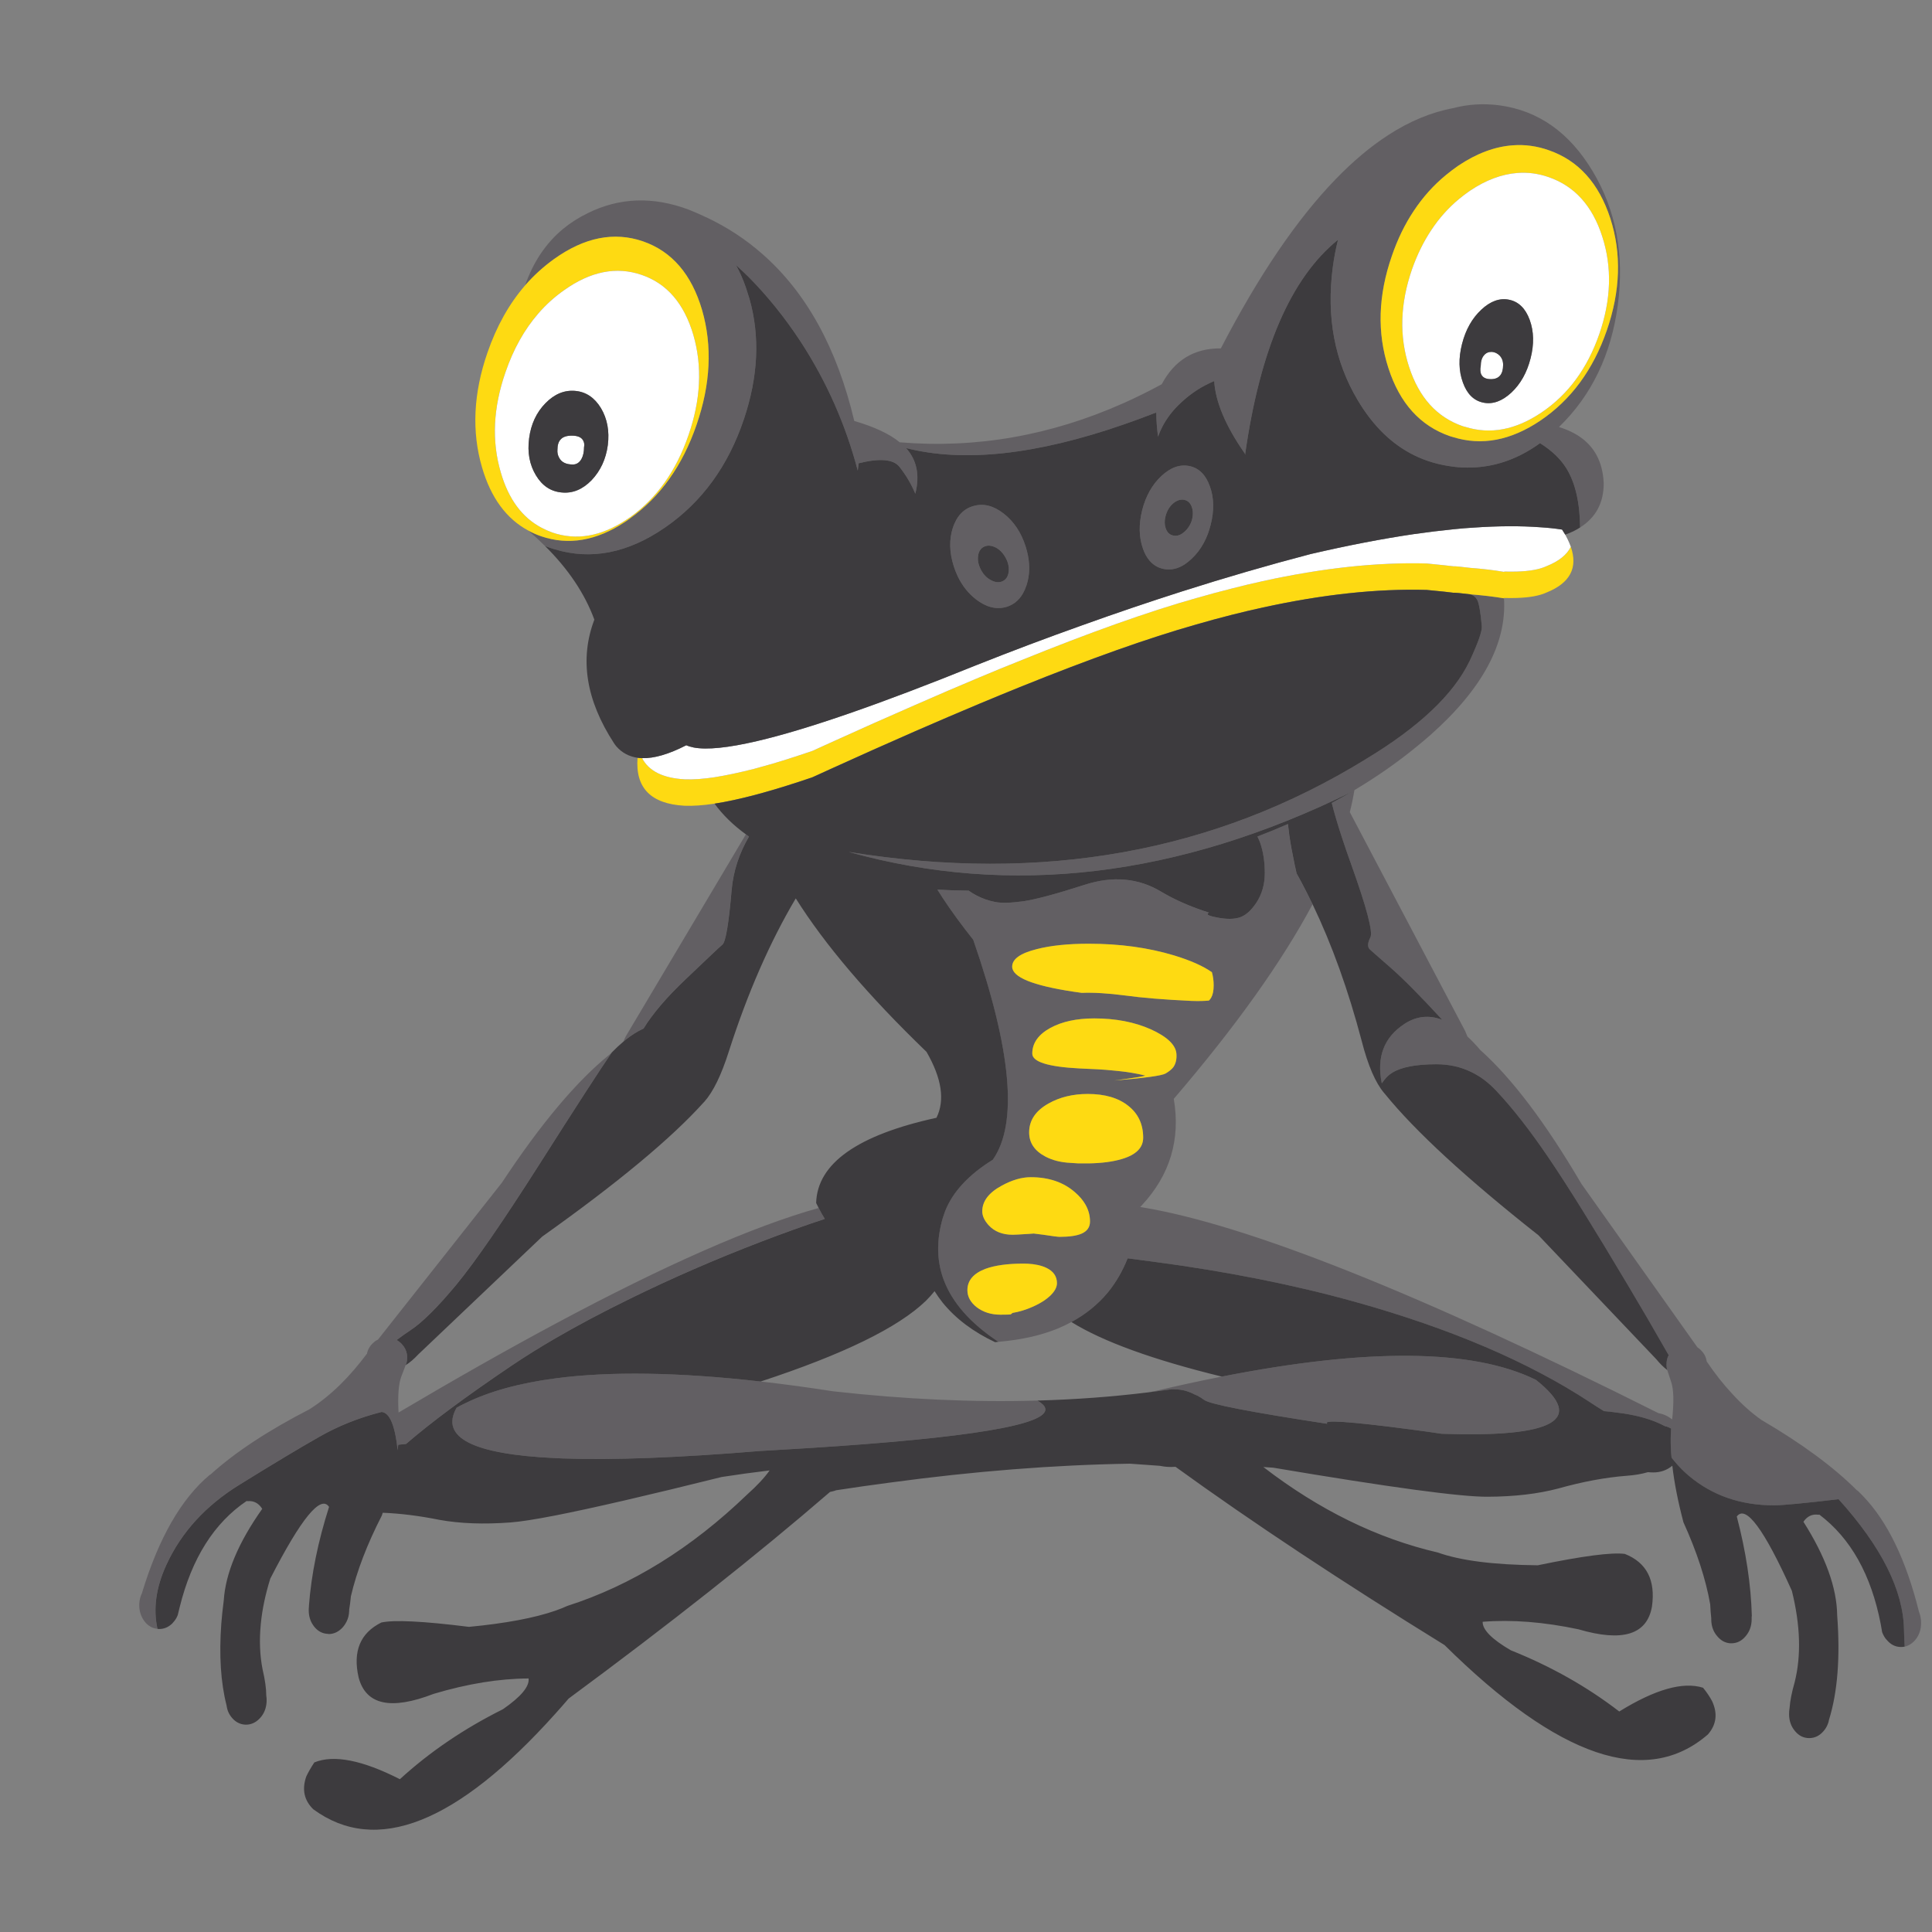 <?xml version="1.0" encoding="utf-8"?>
<!-- Generator: Adobe Illustrator 16.0.0, SVG Export Plug-In . SVG Version: 6.00 Build 0)  -->
<!DOCTYPE svg PUBLIC "-//W3C//DTD SVG 1.1//EN" "http://www.w3.org/Graphics/SVG/1.1/DTD/svg11.dtd">
<svg version="1.1" id="Layer_1" xmlns="http://www.w3.org/2000/svg" xmlns:xlink="http://www.w3.org/1999/xlink" x="0px" y="0px"
	 width="300px" height="300px" viewBox="0 0 300 300" enable-background="new 0 0 300 300" xml:space="preserve">
<rect x="0" y="0" width="300" height="300" fill="#808080" stroke="none"/>
<g>
	<path fill-rule="evenodd" clip-rule="evenodd" fill="#625F63" d="M224.522,27.182c-1.919,1.576-3.585,3.431-4.997,5.567
		c-1.376,2.063-2.509,4.391-3.395,6.98c-2.137,6.137-2.318,11.94-0.544,17.408c1.757,5.468,4.942,8.998,9.56,10.592
		c0.163,0.054,0.317,0.1,0.461,0.136c4.455,1.394,8.981,0.543,13.58-2.554c4.762-3.222,8.202-7.893,10.319-14.013
		c2.119-6.137,2.301-11.931,0.543-17.38c-1.773-5.468-4.96-8.999-9.559-10.591c-1.847-0.653-3.712-0.906-5.595-0.762
		c-2.788,0.2-5.612,1.258-8.474,3.178C225.771,26.195,225.138,26.675,224.522,27.182z M82.052,82.394
		c0.615,0.343,1.267,0.633,1.956,0.869c4.254,1.466,8.608,0.724,13.063-2.228c0.253-0.163,0.498-0.335,0.733-0.516
		c4.726-3.368,8.175-8.211,10.348-14.529c2.191-6.32,2.48-12.266,0.869-17.842c-1.629-5.559-4.689-9.117-9.18-10.673
		c-4.49-1.539-9.088-0.625-13.796,2.742c-1.666,1.195-3.168,2.563-4.508,4.101c1.267-3.639,3.232-6.563,5.893-8.772
		c1.141-0.941,2.417-1.756,3.83-2.444c4.924-2.444,10.157-2.625,15.697-0.543c0.724,0.289,1.439,0.597,2.146,0.923l0.271,0.136
		c0.126,0.054,0.254,0.109,0.38,0.163c3.169,1.503,6.029,3.377,8.583,5.622c6.861,5.993,11.632,14.647,14.312,25.963
		c3.114,0.905,5.468,2.009,7.061,3.313c11.872,0.987,23.469-1.045,34.789-6.097c1.973-0.883,3.938-1.856,5.894-2.92
		c1.991-3.747,5.051-5.603,9.18-5.567c5.848-11.279,11.786-20.033,17.815-26.261c2.697-2.788,5.413-5.069,8.147-6.844
		c3.349-2.172,6.734-3.576,10.156-4.209c2.264-0.598,4.626-0.742,7.088-0.435c6.103,0.814,10.954,4.246,14.558,10.293
		c3.604,6.047,4.897,12.936,3.884,20.666c-1.033,7.75-4.064,14.068-9.098,18.957c-0.019,0.018-0.027,0.036-0.027,0.054
		c2.771,0.852,4.713,2.31,5.825,4.373c0.659,1.226,1.025,2.665,1.1,4.318c0.019,3.042-1.204,5.341-3.667,6.898
		c-0.035-3.893-0.751-6.961-2.145-9.207c-0.441-0.706-0.989-1.377-1.644-2.01c-0.693-0.665-1.503-1.29-2.431-1.874
		c-1.009,0.729-2.036,1.355-3.082,1.874c-3.241,1.605-6.668,2.203-10.279,1.792c-0.127-0.018-0.254-0.036-0.38-0.054
		c-2.083-0.277-4.021-0.857-5.813-1.739c-3.466-1.708-6.379-4.55-8.744-8.527c-3.604-6.048-4.898-12.937-3.884-20.667
		c0.199-1.485,0.471-2.907,0.814-4.264c-7.297,5.885-12.104,16.982-14.421,33.295c-0.019-0.037-0.036-0.073-0.055-0.108
		c-2.97-4.255-4.553-8.002-4.753-11.244c-1.864,0.779-3.538,1.855-5.024,3.232c-1.303,1.176-2.316,2.471-3.041,3.883
		c-0.271,0.525-0.489,1.032-0.651,1.521c-0.182-1.358-0.271-2.571-0.271-3.639c-0.019-0.037-0.019-0.073,0-0.109
		c-0.109,0.036-0.217,0.072-0.326,0.109c-1.605,0.625-3.181,1.205-4.726,1.737c-13.599,4.721-24.87,5.943-33.812,3.667
		c1.684,1.865,2.164,4.228,1.439,7.089c-0.616-1.485-1.439-2.88-2.472-4.183c-0.941-1.177-3.051-1.357-6.327-0.543
		c-0.037,0.38-0.082,0.76-0.136,1.141c-1.883-7.151-4.825-13.805-8.826-19.961c-2.463-3.766-5.187-7.152-8.175-10.157
		c-0.669-0.652-1.303-1.25-1.901-1.792c0.58,1.05,1.086,2.2,1.521,3.45c0.199,0.597,0.389,1.195,0.57,1.792
		c1.647,5.83,1.358,12.058-0.869,18.684c-2.444,7.278-6.536,12.892-12.275,16.838c-5.739,3.947-11.433,5.07-17.083,3.368
		c-0.507-0.145-1.014-0.316-1.521-0.516C83.835,83.987,82.975,83.19,82.052,82.394z M203.814,140.417
		c-4.761,8.932-11.944,19.004-21.551,30.213c1.073,6.309-0.584,11.822-4.969,16.539c-0.083,0.088-0.163,0.174-0.244,0.258
		c0.066,0.011,0.135,0.021,0.203,0.027c16.344,2.682,43.1,13.341,80.266,31.979c0.784,0.136,1.495,0.461,2.132,0.979
		c0.294-2.71,0.244-4.648-0.149-5.813c-0.29-0.868-0.49-1.475-0.598-1.818c-0.005-0.014-0.008-0.026-0.014-0.041
		c-0.029-0.105-0.052-0.183-0.068-0.23c-0.036-0.218-0.054-0.426-0.054-0.625c0-0.289,0.027-0.552,0.081-0.787
		c0.055-0.235,0.141-0.458,0.259-0.666c-2.312-4.049-4.407-7.646-6.287-10.795c-5.287-8.89-9.389-15.48-12.303-19.771
		c-2.915-4.309-5.658-7.821-8.229-10.536c-1.166-1.24-2.442-2.196-3.83-2.866c-1.646-0.805-3.447-1.208-5.404-1.208
		c-3.205,0-5.504,0.443-6.897,1.331c-0.453,0.271-0.852,0.634-1.196,1.085c-0.162,0.218-0.298,0.399-0.407,0.544
		c-0.833-4.074,0.344-7.151,3.531-9.233c1.854-1.205,3.808-1.414,5.865-0.625c-3.359-3.649-6.012-6.33-7.956-8.038
		c-2.245-1.956-3.368-2.943-3.368-2.961c-0.308-0.398-0.253-1.005,0.163-1.819c0.416-0.833-0.589-4.635-3.015-11.407
		c-0.512-1.424-0.974-2.764-1.385-4.02c-0.668-2.037-1.202-3.848-1.603-5.432c0.538-0.288,1.073-0.582,1.603-0.882
		c0.482-0.271,0.962-0.542,1.438-0.814c-26.862,13.219-52.88,16.318-78.052,9.302c30.037,4.868,56.796,0.069,80.279-14.395
		c8.262-4.979,13.639-10.059,16.132-15.235c1.335-2.862,1.969-4.672,1.9-5.431c-0.199-2.229-0.442-3.6-0.733-4.115
		c-0.237-0.422-0.6-0.699-1.085-0.828c1.909,0.153,3.666,0.36,5.269,0.624c0.45,6.988-3.352,14.058-11.407,21.21
		c-0.76,0.67-1.557,1.34-2.39,2.01c-2.909,2.366-6.051,4.552-9.423,6.56c-0.004,0.019-0.009,0.037-0.015,0.054
		c-0.179,1.098-0.413,2.22-0.705,3.368l17.91,33.988c0.129,0.288,0.247,0.574,0.354,0.855c0.66,0.602,1.321,1.294,1.981,2.078
		c4.925,4.398,10.167,11.333,15.725,20.803l18.006,25.379c0.048,0.031,0.094,0.063,0.136,0.095c0.145,0.09,0.28,0.208,0.407,0.353
		c0.507,0.49,0.807,1.069,0.896,1.738c1.267,1.883,2.58,3.549,3.938,4.998c1.466,1.611,2.978,2.97,4.534,4.073
		c6.265,3.657,11.226,7.315,14.884,10.972h0.054c0.308,0.289,0.606,0.589,0.896,0.896c3.783,3.948,6.672,9.932,8.663,17.952
		c0.217,0.525,0.325,1.104,0.325,1.738c0,1.014-0.298,1.883-0.896,2.606c-0.471,0.562-1.023,0.914-1.657,1.06
		c-0.054-0.761-0.09-1.62-0.108-2.58c-0.091-6.137-3.476-12.908-10.157-20.313c-5.377,0.633-8.718,0.949-10.021,0.949
		c-5.179,0-9.578-1.521-13.199-4.562c-0.768-0.646-1.466-1.34-2.091-2.077c-0.177-0.206-0.349-0.414-0.516-0.625
		c-0.036-0.052-0.072-0.101-0.109-0.149c-0.054-0.507-0.091-0.996-0.108-1.467c-0.042-1.089-0.029-2.098,0.04-3.028l-0.014-0.014
		c-0.307-0.181-0.633-0.308-0.977-0.38c-0.706-0.38-1.485-0.716-2.336-1.005c-1.557-0.525-3.377-0.905-5.459-1.141
		c-0.534-0.076-1.082-0.136-1.643-0.177c-0.738-0.458-1.467-0.924-2.187-1.398c-9.505-6.246-21.645-11.434-36.418-15.562
		c-9.47-2.644-19.863-4.716-31.178-6.219c-1.375-0.186-2.72-0.363-4.033-0.529c-0.053-0.004-0.102-0.008-0.149-0.015
		c-0.798,2.005-1.83,3.779-3.096,5.323c-1.542,1.848-3.422,3.368-5.636,4.563c-0.67,0.367-1.373,0.702-2.104,1.005
		c-2.661,1.086-5.739,1.774-9.233,2.064c-4.338-2.869-7.172-6.083-8.5-9.642c-0.048-0.127-0.093-0.254-0.136-0.38
		c-0.96-2.843-0.96-5.911,0-9.206c0.075-0.238,0.157-0.479,0.244-0.72c0.033-0.103,0.069-0.207,0.109-0.313
		c1.176-3.005,3.648-5.676,7.414-8.011c3.929-5.595,2.914-16.983-3.042-34.165c-1.792-2.245-3.368-4.399-4.725-6.463
		c-0.291-0.445-0.572-0.885-0.842-1.317c1.597,0.095,3.217,0.149,4.861,0.162c0.392,0.282,0.798,0.532,1.223,0.747
		c0.887,0.471,1.837,0.807,2.851,1.005c0.996,0.199,2.472,0.164,4.428-0.107c1.956-0.291,5.123-1.142,9.505-2.554
		s8.338-1.059,11.868,1.06c2.154,1.285,4.635,2.371,7.44,3.259c-0.396,0.199-0.262,0.39,0.407,0.57
		c1.721,0.434,3.097,0.516,4.129,0.244c1.014-0.253,1.955-1.041,2.824-2.363c0.868-1.321,1.304-2.852,1.304-4.589
		c0-1.738-0.235-3.295-0.707-4.671c-0.106-0.303-0.252-0.638-0.434-1.005c1.618-0.618,3.198-1.266,4.738-1.942
		c0.057,0.541,0.125,1.106,0.204,1.698c0.196,1.356,0.468,2.854,0.814,4.494c0.103,0.48,0.211,0.973,0.326,1.48
		c0.544,0.96,1.068,1.947,1.575,2.961C203.211,139.188,203.515,139.799,203.814,140.417z M185.062,78.728
		c-0.218-0.616-0.606-0.987-1.167-1.113c-0.562-0.109-1.123,0.063-1.685,0.516c-0.543,0.453-0.933,1.059-1.168,1.82
		c-0.234,0.777-0.244,1.475-0.026,2.09c0.217,0.634,0.606,1.005,1.167,1.114c0.562,0.127,1.113-0.045,1.657-0.516
		c0.562-0.453,0.969-1.059,1.222-1.82C185.278,80.041,185.278,79.343,185.062,78.728z M95.006,163.405
		c-1.829,2.662-5.585,8.465-11.271,17.409c-5.685,8.925-9.976,15.145-12.873,18.657c-2.915,3.513-5.296,5.875-7.143,7.088
		c-0.683,0.453-1.393,0.956-2.132,1.508c0.303,0.167,0.579,0.389,0.829,0.665c0.398,0.435,0.652,0.932,0.76,1.494
		c0.037,0.235,0.045,0.488,0.027,0.76c0,0.217-0.027,0.426-0.081,0.625c0,0.036-0.01,0.063-0.028,0.082
		c-0.026,0.07-0.063,0.165-0.108,0.285c-0.134,0.354-0.351,0.93-0.652,1.725c-0.44,1.108-0.589,2.987-0.448,5.635
		c8.773-5.192,16.889-9.786,24.347-13.783c17.064-9.134,30.693-15.127,40.886-17.979c0.296,0.584,0.613,1.146,0.951,1.685
		c-3.132,1.034-6.486,2.239-10.062,3.611c-7.025,2.698-13.76,5.631-20.206,8.799c-4.225,2.065-8.081,4.111-11.569,6.139
		c-2.476,1.439-4.766,2.87-6.871,4.291c-7.005,4.731-12.446,8.77-16.322,12.112c-0.191,0.02-0.381,0.037-0.57,0.055
		c-0.213,0.022-0.426,0.045-0.638,0.067c-0.027,0.282-0.059,0.567-0.095,0.854c-0.029-0.285-0.061-0.562-0.095-0.827
		c-0.254-1.96-0.639-3.359-1.154-4.196c-0.354-0.575-0.771-0.883-1.249-0.923c-3.549,0.904-6.799,2.208-9.75,3.91
		c-2.969,1.684-7.07,4.146-12.303,7.387c-5.25,3.241-9.034,7.388-11.352,12.438c-1.611,3.494-2.073,6.807-1.385,9.94
		c-0.652-0.055-1.222-0.326-1.711-0.815c-0.109-0.108-0.217-0.235-0.326-0.38c-0.562-0.761-0.824-1.657-0.788-2.688
		c0.037-0.616,0.181-1.178,0.435-1.684v-0.027c2.589-8.51,6.093-14.611,10.51-18.305c0.036,0,0.063-0.009,0.082-0.027
		c3.82-3.458,8.953-6.843,15.399-10.157c1.629-1.032,3.222-2.308,4.779-3.829c1.413-1.394,2.797-2.996,4.155-4.807
		c0.126-0.652,0.453-1.213,0.978-1.684c0.199-0.199,0.416-0.354,0.651-0.462c0.027-0.016,0.055-0.028,0.082-0.041l19.228-24.347
		c6.047-9.161,11.632-15.806,16.756-19.935C94.789,163.623,94.897,163.515,95.006,163.405z M115.823,129.554
		c0.157,0.116,0.315,0.229,0.475,0.34c-1.536,2.63-2.432,5.383-2.689,8.255c-0.452,5.287-0.933,8.13-1.439,8.528
		c-0.489,0.416-2.354,2.173-5.595,5.269c-3.02,2.853-5.238,5.44-6.653,7.767c-0.924,0.411-1.875,1.01-2.852,1.793
		c-0.086,0.069-0.172,0.143-0.258,0.217c0.109-0.272,0.231-0.544,0.367-0.814L115.823,129.554z M187.994,81.471
		c-0.253,1.032-0.605,1.965-1.059,2.797c-0.507,0.96-1.15,1.801-1.929,2.525c-0.344,0.322-0.687,0.598-1.032,0.829
		c-0.841,0.548-1.688,0.815-2.538,0.801c-0.259,0-0.518-0.027-0.774-0.082c-0.869-0.181-1.594-0.616-2.174-1.303
		c-0.415-0.489-0.75-1.096-1.004-1.819c-0.634-1.775-0.679-3.766-0.136-5.975c0.562-2.209,1.557-3.983,2.988-5.324
		c1.429-1.339,2.887-1.855,4.371-1.548c1.467,0.309,2.517,1.349,3.15,3.124C188.511,77.27,188.556,79.262,187.994,81.471z
		 M182.21,165.688c0.381-0.562,0.534-1.268,0.462-2.118c-0.145-1.358-1.476-2.607-3.993-3.748c-2.534-1.123-5.457-1.684-8.771-1.684
		c-2.716,0-4.979,0.489-6.789,1.466c-1.883,1.032-2.825,2.363-2.825,3.992c0,1.285,2.436,2.055,7.306,2.309
		c2.48,0.108,3.857,0.182,4.129,0.218c0.254,0.018,0.995,0.091,2.227,0.217c1.23,0.127,2.498,0.344,3.802,0.652
		c0.309,0.071-1.268,0.335-4.725,0.787c4.688-0.38,7.341-0.742,7.957-1.086C181.568,166.349,181.975,166.013,182.21,165.688z
		 M187.723,155.367c0.146-0.145,0.263-0.299,0.354-0.462c0.254-0.452,0.38-1.086,0.38-1.9c0-0.706-0.091-1.386-0.271-2.037
		c-1.357-0.96-3.313-1.829-5.865-2.607c-4.02-1.213-8.438-1.819-13.254-1.819c-3.223,0-5.92,0.28-8.093,0.842
		c-2.535,0.633-3.802,1.539-3.802,2.716c0,1.63,3.158,2.924,9.478,3.884c0.435,0.072,0.878,0.136,1.331,0.189
		c1.864-0.072,4.109,0.063,6.735,0.407c2.625,0.362,6.056,0.644,10.292,0.842C186.075,155.458,186.98,155.44,187.723,155.367z
		 M148.1,87.934c-0.688-2.172-0.734-4.173-0.136-6.002c0.615-1.829,1.692-2.951,3.231-3.367c1.539-0.435,3.097-0.037,4.672,1.194
		c1.574,1.231,2.707,2.933,3.395,5.106c0.295,0.93,0.471,1.831,0.529,2.702c0.08,1.154-0.052,2.254-0.393,3.3
		c-0.6,1.829-1.667,2.96-3.205,3.395c-1.539,0.416-3.098,0.009-4.672-1.222c-1.173-0.916-2.105-2.093-2.797-3.531
		C148.488,89.015,148.28,88.49,148.1,87.934z M156.166,86.631c-0.399-0.743-0.924-1.286-1.576-1.629
		c-0.67-0.326-1.268-0.362-1.792-0.109s-0.833,0.733-0.923,1.439c-0.091,0.707,0.063,1.43,0.462,2.173
		c0.009,0.016,0.019,0.034,0.026,0.054c0.396,0.713,0.912,1.229,1.549,1.547c0.65,0.344,1.249,0.39,1.791,0.136
		c0.525-0.253,0.834-0.742,0.924-1.466c0.041-0.308,0.031-0.62-0.027-0.938C156.531,87.444,156.387,87.042,156.166,86.631z
		 M151.685,203.003c1.014,0.76,2.235,1.14,3.667,1.14c0.977,0,1.512-0.019,1.602-0.055c0.072-0.054,0.164-0.126,0.271-0.217
		c1.068-0.181,2.129-0.507,3.178-0.978c0.69-0.311,1.298-0.646,1.819-1.005c0.3-0.21,0.571-0.428,0.814-0.651
		c0.725-0.688,1.087-1.35,1.087-1.982c0-1.069-0.553-1.865-1.656-2.391c-0.78-0.366-1.75-0.579-2.907-0.638
		c-0.208-0.009-0.426-0.014-0.65-0.014c-2.444,0-4.409,0.271-5.894,0.814c-1.865,0.706-2.798,1.811-2.798,3.313
		C150.217,201.355,150.707,202.241,151.685,203.003z M160.511,191.542c0.507,0.054,1.005,0.117,1.494,0.189
		c1.411,0.218,2.254,0.326,2.525,0.326c1.503,0,2.634-0.163,3.396-0.489c0.887-0.38,1.33-1.014,1.33-1.9
		c0-0.94-0.244-1.826-0.733-2.661c-0.379-0.658-0.915-1.282-1.603-1.874c-1.774-1.558-4.065-2.337-6.87-2.337
		c-1.412,0-2.924,0.444-4.536,1.332c-1.992,1.086-2.987,2.407-2.987,3.964c0,0.707,0.326,1.422,0.978,2.146
		c0.906,0.996,2.154,1.494,3.748,1.494c0.326,0,1.022-0.036,2.092-0.108c0.173-0.007,0.336-0.016,0.488-0.027
		C160.083,191.582,160.309,191.564,160.511,191.542z M177.512,176.659c0-2.082-0.771-3.729-2.31-4.942
		c-1.538-1.232-3.638-1.847-6.3-1.847c-2.317,0-4.354,0.497-6.11,1.493c-1.991,1.122-2.987,2.616-2.987,4.48
		c0,1.612,0.843,2.861,2.525,3.748c1.104,0.58,2.399,0.905,3.885,0.979c0.396,0.018,0.814,0.045,1.249,0.081
		c0.144,0,0.308,0,0.489,0c0.252,0,0.543,0,0.868,0h0.244c2.027-0.036,3.739-0.262,5.133-0.679
		C176.407,179.32,177.512,178.216,177.512,176.659z M118.104,214.518c3.584,0.404,7.336,0.911,11.257,1.521
		c11.135,1.249,21.708,1.729,31.719,1.439c0.701,0.404,1.104,0.799,1.21,1.182c0.047,0.173,0.034,0.345-0.041,0.516
		c-1.063,2.455-14.923,4.446-41.579,5.976c-0.839,0.051-1.69,0.102-2.553,0.148c-12.784,1.059-23.009,1.446-30.675,1.168
		c-0.41-0.016-0.813-0.033-1.208-0.055c-12.833-0.594-17.947-3.201-15.344-7.821c0.435-0.254,0.887-0.489,1.358-0.706
		c3.747-1.84,8.409-3.125,13.986-3.856C94.732,212.906,105.355,213.069,118.104,214.518z M189.72,213.757
		c22.716-4.466,38.961-4.303,48.734,0.489c0.019,0.018,0.045,0.035,0.081,0.054c7.73,6.156,2.843,8.935-14.665,8.338
		c-1.659-0.25-3.343-0.485-5.051-0.706c-9.317-1.22-13.554-1.5-12.71-0.843c-11.949-1.819-18.331-3.06-19.146-3.72
		c-0.345-0.254-0.688-0.471-1.032-0.652c-0.154-0.077-0.313-0.145-0.476-0.203c-0.812-0.438-1.694-0.697-2.647-0.774
		c-0.271-0.018-0.553-0.026-0.843-0.026c-0.651,0.09-1.321,0.181-2.01,0.271c-0.545,0.072-1.093,0.146-1.643,0.216
		c0.376-0.072,0.75-0.145,1.127-0.216C183.003,215.143,186.429,214.4,189.72,213.757z"/>
	<path fill-rule="evenodd" clip-rule="evenodd" fill="#FEDA12" d="M224.522,27.182c0.615-0.507,1.249-0.987,1.9-1.439
		c2.861-1.92,5.686-2.979,8.474-3.178c1.883-0.145,3.748,0.109,5.595,0.762c4.599,1.592,7.785,5.123,9.559,10.591
		c1.758,5.45,1.576,11.243-0.543,17.38c-2.117,6.12-5.558,10.791-10.319,14.013c-4.599,3.097-9.125,3.948-13.58,2.554
		c-0.144-0.036-0.298-0.082-0.461-0.136c-4.617-1.594-7.803-5.124-9.56-10.592c-1.774-5.468-1.593-11.271,0.544-17.408
		c0.886-2.589,2.019-4.917,3.395-6.98C220.938,30.613,222.604,28.757,224.522,27.182z M98.999,117.672
		c0.227,0.03,0.462,0.048,0.706,0.054c1.042,2.004,3.242,3.1,6.599,3.286c1.34,0.055,2.896-0.054,4.671-0.325
		c1.811-0.29,3.857-0.725,6.138-1.304c0.905-0.253,1.847-0.516,2.825-0.788c1.412-0.416,2.906-0.887,4.481-1.412
		c0.58-0.199,1.168-0.398,1.765-0.598c0.924-0.416,1.838-0.832,2.743-1.249c4.581-2.082,8.972-4.038,13.172-5.866
		c3.458-1.521,6.79-2.951,9.994-4.291c2.154-0.905,4.256-1.765,6.301-2.581c10.846-4.399,19.961-7.641,27.348-9.722
		c1.883-0.543,3.73-1.041,5.54-1.494c1.611-0.416,3.205-0.796,4.78-1.141c9.306-2.045,17.807-2.959,25.502-2.743
		c2.19,0.218,3.566,0.362,4.127,0.435c0.271-0.018,1.141,0.063,2.607,0.245c1.92,0.145,3.676,0.353,5.269,0.625
		c0-0.018,0-0.036,0-0.054c0.706,0.018,1.367,0.018,1.983,0c1.99-0.055,3.53-0.335,4.616-0.843c1.89-0.758,3.14-1.759,3.748-3
		c1.139,3.266-0.119,5.633-3.775,7.102c-1.079,0.499-2.618,0.779-4.617,0.842c-0.616,0.022-1.277,0.022-1.981,0
		c0.001,0.017,0.001,0.035,0,0.054c-1.603-0.264-3.359-0.471-5.269-0.624c-1.459-0.182-2.334-0.262-2.621-0.244
		c-0.554-0.081-1.926-0.226-4.115-0.435c-7.694-0.218-16.194,0.697-25.501,2.743c-1.567,0.34-3.16,0.716-4.779,1.127
		c-1.814,0.458-3.662,0.961-5.541,1.507c-7.378,2.089-16.494,5.325-27.348,9.709c-2.041,0.825-4.141,1.69-6.3,2.593
		c-3.198,1.339-6.529,2.766-9.995,4.278c-4.194,1.833-8.584,3.793-13.172,5.88c-0.907,0.411-1.821,0.828-2.743,1.25
		c-0.598,0.205-1.187,0.404-1.765,0.597c-1.569,0.518-3.063,0.984-4.481,1.399c-0.976,0.286-1.917,0.548-2.825,0.787
		c-2.275,0.596-4.321,1.035-6.137,1.317c-1.774,0.271-3.332,0.38-4.671,0.326C101.062,124.823,98.636,122.343,98.999,117.672z
		 M81.536,44.318c1.34-1.539,2.843-2.906,4.508-4.101c4.708-3.368,9.306-4.281,13.796-2.742c4.491,1.557,7.55,5.114,9.18,10.673
		c1.611,5.576,1.322,11.522-0.869,17.842c-2.172,6.318-5.622,11.161-10.348,14.529c-0.235,0.181-0.479,0.353-0.733,0.516
		c-4.454,2.951-8.808,3.693-13.063,2.228c-0.688-0.236-1.34-0.526-1.956-0.869c-3.422-1.829-5.821-5.097-7.197-9.804
		c-1.629-5.576-1.348-11.524,0.842-17.842C77.109,50.655,79.055,47.179,81.536,44.318z M222.241,35.737
		c-1.194,1.792-2.19,3.82-2.988,6.083c-1.846,5.341-2,10.383-0.462,15.127c1.539,4.762,4.319,7.839,8.339,9.233
		c0.144,0.037,0.28,0.073,0.407,0.109c3.874,1.213,7.813,0.471,11.813-2.227c4.146-2.789,7.142-6.853,8.989-12.194
		c1.846-5.323,2.001-10.365,0.462-15.127c-1.521-4.762-4.291-7.839-8.311-9.233c-1.611-0.562-3.232-0.779-4.861-0.652
		c-2.444,0.181-4.907,1.104-7.387,2.769c-0.58,0.398-1.132,0.815-1.656,1.25C224.921,32.251,223.472,33.872,222.241,35.737z
		 M187.723,155.367c-0.742,0.073-1.647,0.091-2.716,0.054c-4.236-0.198-7.667-0.479-10.292-0.842
		c-2.626-0.344-4.871-0.479-6.735-0.407c-0.453-0.054-0.896-0.117-1.331-0.189c-6.319-0.96-9.478-2.254-9.478-3.884
		c0-1.177,1.267-2.083,3.802-2.716c2.173-0.562,4.87-0.842,8.093-0.842c4.815,0,9.234,0.606,13.254,1.819
		c2.553,0.778,4.508,1.647,5.865,2.607c0.181,0.651,0.271,1.331,0.271,2.037c0,0.814-0.126,1.448-0.38,1.9
		C187.985,155.068,187.868,155.223,187.723,155.367z M182.21,165.688c-0.235,0.325-0.642,0.661-1.222,1.005
		c-0.616,0.344-3.269,0.706-7.957,1.086c3.457-0.452,5.033-0.716,4.725-0.787c-1.304-0.309-2.571-0.525-3.802-0.652
		c-1.231-0.126-1.973-0.199-2.227-0.217c-0.271-0.036-1.648-0.109-4.129-0.218c-4.87-0.254-7.306-1.023-7.306-2.309
		c0-1.629,0.942-2.96,2.825-3.992c1.811-0.977,4.073-1.466,6.789-1.466c3.314,0,6.237,0.561,8.771,1.684
		c2.518,1.141,3.849,2.39,3.993,3.748C182.744,164.42,182.591,165.126,182.21,165.688z M107.662,52.004
		c-1.43-4.871-4.101-7.976-8.012-9.315c-3.929-1.358-7.957-0.562-12.085,2.39c-1.467,1.032-2.789,2.226-3.965,3.584
		c-2.172,2.499-3.875,5.54-5.106,9.125c-1.919,5.521-2.163,10.708-0.733,15.561c1.195,4.128,3.295,6.989,6.301,8.582
		c0.543,0.289,1.113,0.542,1.711,0.76c3.729,1.267,7.541,0.616,11.433-1.955c0.218-0.146,0.435-0.289,0.652-0.435
		c4.128-2.951,7.143-7.188,9.044-12.709C108.82,62.071,109.074,56.875,107.662,52.004z M177.512,176.659
		c0,1.557-1.104,2.661-3.313,3.313c-1.394,0.417-3.105,0.643-5.133,0.679h-0.244c-0.325,0-0.616,0-0.868,0c-0.182,0-0.346,0-0.489,0
		c-0.435-0.036-0.853-0.063-1.249-0.081c-1.485-0.073-2.78-0.398-3.885-0.979c-1.683-0.887-2.525-2.136-2.525-3.748
		c0-1.864,0.996-3.358,2.987-4.48c1.756-0.996,3.793-1.493,6.11-1.493c2.662,0,4.762,0.614,6.3,1.847
		C176.741,172.93,177.512,174.577,177.512,176.659z M160.511,191.542c-0.202,0.022-0.428,0.04-0.679,0.054
		c-0.152,0.012-0.315,0.021-0.488,0.027c-1.069,0.072-1.766,0.108-2.092,0.108c-1.594,0-2.842-0.498-3.748-1.494
		c-0.651-0.724-0.978-1.438-0.978-2.146c0-1.557,0.995-2.878,2.987-3.964c1.612-0.888,3.124-1.332,4.536-1.332
		c2.805,0,5.096,0.779,6.87,2.337c0.688,0.592,1.224,1.216,1.603,1.874c0.489,0.835,0.733,1.721,0.733,2.661
		c0,0.887-0.443,1.521-1.33,1.9c-0.762,0.326-1.893,0.489-3.396,0.489c-0.271,0-1.114-0.108-2.525-0.326
		C161.516,191.659,161.018,191.596,160.511,191.542z M151.685,203.003c-0.978-0.762-1.467-1.647-1.467-2.663
		c0-1.502,0.933-2.606,2.798-3.313c1.484-0.543,3.449-0.814,5.894-0.814c0.225,0,0.442,0.005,0.65,0.014
		c1.157,0.059,2.127,0.271,2.907,0.638c1.104,0.525,1.656,1.321,1.656,2.391c0,0.633-0.362,1.294-1.087,1.982
		c-0.243,0.224-0.515,0.441-0.814,0.651c-0.521,0.358-1.129,0.694-1.819,1.005c-1.049,0.471-2.109,0.797-3.178,0.978
		c-0.107,0.091-0.199,0.163-0.271,0.217c-0.09,0.036-0.625,0.055-1.602,0.055C153.92,204.143,152.698,203.763,151.685,203.003z"/>
	<path fill-rule="evenodd" clip-rule="evenodd" fill="#FFFFFF" d="M99.705,117.726c1.869,0.056,4.16-0.614,6.871-2.01l0.027,0.027
		c0.29,0.127,0.625,0.227,1.005,0.299c0.019,0,0.045,0.009,0.082,0.027c2.064,0.396,5.369,0.06,9.913-1.005
		c7.729-1.808,19.045-5.729,33.947-11.759c5.559-2.209,11.034-4.273,16.431-6.192c5.235-1.879,10.395-3.631,15.479-5.255
		c6.817-2.172,13.498-4.114,20.044-5.825c5.774-1.34,11.116-2.372,16.022-3.096c2.173-0.308,4.254-0.561,6.246-0.761
		c1.014-0.108,2.001-0.189,2.96-0.244c3.875-0.271,7.378-0.29,10.511-0.054c1.158,0.072,2.263,0.19,3.313,0.354
		c0.181,0.271,0.345,0.534,0.489,0.787c0.145,0.271,0.28,0.534,0.407,0.788c0.183,0.379,0.336,0.746,0.462,1.1
		c-0.608,1.241-1.858,2.242-3.748,3c-1.086,0.508-2.626,0.788-4.616,0.843c-0.616,0.018-1.277,0.018-1.983,0
		c0,0.018,0,0.036,0,0.054c-1.593-0.271-3.349-0.48-5.269-0.625c-1.467-0.182-2.336-0.263-2.607-0.245
		c-0.561-0.073-1.937-0.217-4.127-0.435c-7.695-0.216-16.196,0.698-25.502,2.743c-1.575,0.344-3.169,0.725-4.78,1.141
		c-1.81,0.453-3.657,0.951-5.54,1.494c-7.387,2.082-16.502,5.323-27.348,9.722c-2.045,0.815-4.146,1.675-6.301,2.581
		c-3.205,1.34-6.536,2.77-9.994,4.291c-4.2,1.828-8.591,3.784-13.172,5.866c-0.905,0.417-1.819,0.833-2.743,1.249
		c-0.597,0.2-1.186,0.398-1.765,0.598c-1.575,0.525-3.069,0.996-4.481,1.412c-0.978,0.271-1.919,0.534-2.825,0.788
		c-2.281,0.58-4.327,1.015-6.138,1.304c-1.774,0.271-3.331,0.38-4.671,0.325C102.947,120.826,100.747,119.73,99.705,117.726z
		 M222.241,35.737c1.23-1.865,2.68-3.486,4.346-4.862c0.524-0.434,1.076-0.851,1.656-1.25c2.479-1.666,4.942-2.588,7.387-2.769
		c1.629-0.127,3.25,0.09,4.861,0.652c4.02,1.394,6.79,4.471,8.311,9.233c1.539,4.762,1.384,9.804-0.462,15.127
		c-1.848,5.341-4.844,9.405-8.989,12.194c-4.001,2.698-7.939,3.44-11.813,2.227c-0.127-0.036-0.264-0.072-0.407-0.109
		c-4.02-1.394-6.8-4.472-8.339-9.233c-1.538-4.744-1.384-9.786,0.462-15.127C220.051,39.557,221.047,37.529,222.241,35.737z
		 M230.009,48.094c-1.432,1.339-2.427,3.113-2.988,5.323c-0.562,2.209-0.516,4.2,0.136,5.974c0.634,1.774,1.684,2.816,3.15,3.124
		c1.467,0.308,2.924-0.208,4.372-1.548c1.431-1.34,2.427-3.114,2.987-5.323c0.563-2.19,0.517-4.182-0.136-5.975
		c-0.651-1.774-1.71-2.815-3.177-3.123C232.887,46.237,231.438,46.753,230.009,48.094z M229.927,56.866
		c0-0.761,0.181-1.34,0.543-1.738c0.308-0.344,0.706-0.508,1.195-0.489c0.453,0.036,0.851,0.227,1.194,0.571
		c0.362,0.379,0.544,0.859,0.544,1.439c0,1.484-0.635,2.227-1.901,2.227c-0.87,0-1.395-0.317-1.575-0.951
		c-0.054-0.218-0.073-0.453-0.054-0.707C229.908,57.001,229.927,56.884,229.927,56.866z M107.662,52.004
		c1.412,4.871,1.159,10.066-0.76,15.589c-1.901,5.521-4.916,9.758-9.044,12.709c-0.217,0.146-0.434,0.29-0.652,0.435
		c-3.893,2.571-7.704,3.222-11.433,1.955c-0.598-0.218-1.168-0.471-1.711-0.76c-3.006-1.593-5.106-4.454-6.301-8.582
		c-1.43-4.853-1.186-10.04,0.733-15.561c1.231-3.585,2.934-6.627,5.106-9.125c1.177-1.358,2.499-2.553,3.965-3.584
		c4.128-2.952,8.156-3.748,12.085-2.39C103.561,44.028,106.231,47.134,107.662,52.004z M90.606,68.516
		c0.127,0.271,0.154,0.58,0.082,0.923c0,0.742-0.136,1.358-0.407,1.847c-0.326,0.561-0.77,0.841-1.331,0.841
		c-1.068,0-1.783-0.361-2.146-1.086c-0.199-0.38-0.28-0.779-0.245-1.195c0-0.724,0.163-1.258,0.489-1.602
		c0.344-0.398,0.923-0.598,1.738-0.598C89.765,67.647,90.371,67.937,90.606,68.516z M82.161,68.054
		c-0.29,2.19,0.063,4.11,1.059,5.758c0.978,1.629,2.317,2.517,4.019,2.662c1.684,0.163,3.223-0.471,4.617-1.901
		c1.394-1.467,2.236-3.286,2.526-5.458c0.271-2.173-0.082-4.083-1.06-5.73c-0.995-1.647-2.335-2.544-4.019-2.688
		c-1.684-0.145-3.223,0.498-4.617,1.928C83.292,64.054,82.45,65.864,82.161,68.054z"/>
	<path fill-rule="evenodd" clip-rule="evenodd" fill="#3D3B3E" d="M99.705,117.726c-0.244-0.005-0.479-0.023-0.706-0.054
		c-1.322-0.2-2.408-0.778-3.259-1.738c-0.145-0.163-0.28-0.344-0.407-0.543c-4.345-6.681-5.359-13.072-3.042-19.173
		c-1.484-4.038-4.038-7.85-7.658-11.434c0.507,0.2,1.014,0.372,1.521,0.516c5.649,1.702,11.343,0.58,17.083-3.368
		c5.739-3.947,9.831-9.56,12.275-16.838c2.227-6.626,2.516-12.854,0.869-18.684c-0.181-0.598-0.371-1.195-0.57-1.792
		c-0.435-1.25-0.941-2.399-1.521-3.45c0.598,0.543,1.231,1.141,1.901,1.792c2.988,3.005,5.712,6.392,8.175,10.157
		c4.001,6.156,6.943,12.81,8.826,19.961c0.054-0.38,0.099-0.76,0.136-1.141c3.276-0.814,5.386-0.634,6.327,0.543
		c1.032,1.303,1.856,2.698,2.472,4.183c0.724-2.861,0.244-5.224-1.439-7.089c8.942,2.276,20.213,1.054,33.812-3.667
		c1.545-0.533,3.12-1.112,4.726-1.737c0.109-0.037,0.217-0.073,0.326-0.109c-0.019,0.036-0.019,0.072,0,0.109
		c0,1.068,0.09,2.28,0.271,3.639c0.162-0.489,0.38-0.996,0.651-1.521c0.725-1.412,1.738-2.707,3.041-3.883
		c1.486-1.377,3.16-2.454,5.024-3.232c0.2,3.241,1.783,6.988,4.753,11.244c0.019,0.091,0.036,0.171,0.055,0.244
		c0-0.055,0-0.1,0-0.136c2.317-16.313,7.124-27.411,14.421-33.295c-0.344,1.357-0.615,2.779-0.814,4.264
		c-1.015,7.73,0.28,14.619,3.884,20.667c2.365,3.977,5.278,6.818,8.744,8.527c1.792,0.882,3.729,1.462,5.813,1.739
		c0.126,0.018,0.253,0.036,0.38,0.054c3.611,0.411,7.038-0.187,10.279-1.792c1.046-0.519,2.073-1.144,3.082-1.874
		c0.928,0.584,1.737,1.208,2.431,1.874c0.654,0.633,1.202,1.304,1.644,2.01c1.394,2.246,2.109,5.314,2.145,9.207
		c-0.32,0.208-0.664,0.403-1.031,0.584c-0.398,0.192-0.824,0.369-1.276,0.529c-0.145-0.253-0.309-0.516-0.489-0.787
		c-1.05-0.164-2.154-0.282-3.313-0.354c-3.133-0.235-6.636-0.217-10.511,0.054c-0.959,0.055-1.946,0.136-2.96,0.244
		c-1.992,0.2-4.073,0.453-6.246,0.761c-4.906,0.724-10.248,1.756-16.022,3.096c-6.546,1.711-13.227,3.653-20.044,5.825
		c-5.085,1.624-10.244,3.376-15.479,5.255c-5.396,1.919-10.872,3.982-16.431,6.192c-14.902,6.031-26.218,9.952-33.947,11.759
		c-4.544,1.065-7.848,1.4-9.913,1.005c-0.037-0.018-0.063-0.027-0.082-0.027c-0.38-0.073-0.715-0.172-1.005-0.299l-0.027-0.027
		C103.864,117.112,101.574,117.782,99.705,117.726z M189.72,213.757c-10.68-2.611-18.465-5.436-23.356-8.474
		c2.214-1.194,4.094-2.715,5.636-4.563c1.266-1.544,2.298-3.318,3.096-5.323c0.048,0.007,0.097,0.011,0.149,0.015
		c1.313,0.166,2.658,0.344,4.033,0.529c11.314,1.503,21.708,3.575,31.178,6.219c14.773,4.128,26.913,9.315,36.418,15.562
		c0.72,0.475,1.448,0.94,2.187,1.398c0.561,0.041,1.108,0.101,1.643,0.177c2.082,0.235,3.902,0.615,5.459,1.141
		c0.851,0.289,1.63,0.625,2.336,1.005c0.344,0.072,0.67,0.199,0.977,0.38l0.014,0.014c-0.069,0.931-0.082,1.939-0.04,3.028
		c0.018,0.471,0.055,0.96,0.108,1.467c0.037,0.049,0.073,0.098,0.109,0.149c0.167,0.211,0.339,0.419,0.516,0.625
		c0.625,0.737,1.323,1.431,2.091,2.077c3.621,3.041,8.021,4.562,13.199,4.562c1.303,0,4.644-0.316,10.021-0.949
		c6.682,7.405,10.066,14.177,10.157,20.313c0.019,0.96,0.055,1.819,0.108,2.58c-0.181,0.036-0.371,0.055-0.569,0.055
		c-0.87,0-1.611-0.371-2.228-1.114c-0.072-0.071-0.136-0.145-0.19-0.216c-0.218-0.309-0.389-0.635-0.516-0.979
		c-0.073-0.434-0.145-0.85-0.217-1.248c-1.485-7.659-4.663-13.326-9.533-17.001c-0.035,0.018-0.081,0.026-0.136,0.026
		c-0.959-0.145-1.738,0.218-2.336,1.087c3.44,5.414,5.188,10.257,5.242,14.529c0.489,6.519,0.063,11.932-1.276,16.241
		c-0.037,0.253-0.108,0.497-0.218,0.733c-0.145,0.361-0.353,0.696-0.624,1.005c-0.616,0.723-1.358,1.085-2.227,1.085
		c-0.87,0-1.603-0.362-2.2-1.085c-0.616-0.725-0.923-1.604-0.923-2.635c0-0.345,0.026-0.671,0.08-0.978
		c0.073-1.087,0.336-2.417,0.788-3.992c1.032-4.11,0.888-8.836-0.435-14.177c-4.309-9.578-7.161-13.426-8.555-11.543
		c1.43,5.45,2.209,10.601,2.336,15.453c-0.018,0.036-0.027,0.072-0.027,0.109c0,0.127,0,0.253,0,0.38
		c0,1.032-0.308,1.91-0.924,2.635c-0.615,0.742-1.357,1.112-2.227,1.112c-0.055,0-0.108,0-0.162,0
		c-0.797-0.054-1.476-0.425-2.038-1.112c-0.253-0.29-0.452-0.606-0.598-0.951c-0.216-0.489-0.325-1.05-0.325-1.684
		c0-0.055,0-0.108,0-0.163c-0.072-0.651-0.127-1.367-0.162-2.145c-0.688-3.911-2.073-8.158-4.155-12.737
		c-0.855-3.246-1.43-6.175-1.726-8.786c-0.837,0.697-1.819,1.046-2.946,1.046c-0.255,0-0.535-0.014-0.842-0.041
		c-0.971,0.285-2.058,0.471-3.259,0.557c-3.313,0.253-6.871,0.914-10.674,1.982c-3.149,0.833-6.798,1.259-10.944,1.276
		c-4.164,0.036-15.262-1.467-33.296-4.508c-0.514-0.039-1.03-0.076-1.548-0.108c8.679,6.677,17.714,11.104,27.104,13.279
		c3.477,1.25,8.646,1.911,15.508,1.982c6.971-1.448,11.479-2.036,13.524-1.765c3.386,1.34,4.788,4.064,4.21,8.174
		c-0.761,4.364-4.563,5.541-11.407,3.531c-5.378-1.141-10.338-1.53-14.883-1.168c-0.035,1.231,1.422,2.706,4.373,4.427
		c6.247,2.499,11.859,5.667,16.839,9.505c5.557-3.439,9.894-4.67,13.007-3.693c0.58,0.707,1.051,1.403,1.413,2.092
		c0.888,1.919,0.67,3.64-0.651,5.159c-9.542,8.274-23.175,3.649-40.9-13.877c-16.041-9.904-29.964-19.128-41.769-27.674
		c-0.021-0.001-0.039-0.001-0.055,0c-0.019,0-0.036,0-0.055,0c-0.778,0.055-1.512,0.01-2.2-0.136
		c-0.071-0.019-0.135-0.027-0.188-0.027c-1.544-0.118-3.074-0.226-4.59-0.326c-11.791,0.19-24.202,1.168-37.234,2.933
		c-2.771,0.362-5.567,0.762-8.392,1.195c-0.073,0.037-0.146,0.064-0.218,0.082c-0.231,0.068-0.471,0.128-0.719,0.176
		c-11.326,9.782-24.855,20.478-40.588,32.087c-0.693,0.809-1.381,1.592-2.064,2.35c-15.299,17.053-27.829,22-37.586,14.842
		c-1.431-1.394-1.792-3.097-1.086-5.105c0.326-0.688,0.742-1.412,1.25-2.173c3.023-1.231,7.45-0.362,13.28,2.607
		c4.635-4.237,9.967-7.857,15.996-10.863c2.806-1.938,4.137-3.53,3.992-4.779c-4.544,0.018-9.46,0.814-14.746,2.39
		c-6.645,2.57-10.528,1.721-11.651-2.554c-0.923-4.056,0.254-6.897,3.53-8.526c1.992-0.436,6.527-0.209,13.606,0.678
		c5.672-0.54,10.145-1.378,13.416-2.512c0.676-0.237,1.301-0.486,1.874-0.747c9.94-3.187,19.246-8.952,27.918-17.3
		c1.548-1.387,2.707-2.631,3.476-3.733c-2.516,0.302-4.997,0.642-7.441,1.019c-11.431,2.846-20.04,4.838-25.827,5.975
		c-3.196,0.621-5.531,0.983-7.007,1.087c-4.146,0.307-7.813,0.171-10.999-0.408c-3.108-0.624-6.041-0.991-8.799-1.101
		c-0.044,0.139-0.09,0.278-0.136,0.422c-2.3,4.49-3.902,8.673-4.807,12.546c-0.073,0.762-0.163,1.458-0.271,2.092
		c0.018,0.073,0.018,0.136,0,0.189c-0.018,0.617-0.154,1.169-0.407,1.658c-0.055,0.108-0.109,0.207-0.163,0.298
		c-0.127,0.218-0.281,0.426-0.461,0.625c-0.616,0.651-1.313,0.986-2.092,1.005c-0.072,0-0.136-0.009-0.189-0.027
		c-0.869-0.037-1.594-0.435-2.173-1.194c-0.09-0.146-0.181-0.281-0.271-0.408c-0.38-0.67-0.552-1.43-0.516-2.281
		c0.018-0.145,0.027-0.28,0.027-0.407c0-0.018,0-0.045,0-0.082c0.362-4.833,1.403-9.948,3.123-15.344
		c-1.285-1.938-4.327,1.774-9.125,11.135c-0.761,2.444-1.25,4.771-1.467,6.979c-0.253,2.535-0.163,4.906,0.271,7.116
		c0.38,1.61,0.57,2.96,0.57,4.046c0.055,0.308,0.072,0.634,0.055,0.978c-0.055,1.032-0.407,1.893-1.06,2.58
		c-0.652,0.688-1.412,1.014-2.281,0.979c-0.851-0.056-1.566-0.453-2.145-1.196c-0.254-0.325-0.444-0.678-0.57-1.059
		c-0.073-0.235-0.127-0.479-0.163-0.733c-0.905-3.548-1.177-7.785-0.815-12.71c0.09-1.158,0.217-2.354,0.38-3.584
		c0.271-4.237,2.263-8.981,5.975-14.231c-0.562-0.887-1.322-1.285-2.281-1.194c-0.054,0-0.099-0.01-0.136-0.028
		c-5.051,3.404-8.519,8.899-10.401,16.485c-0.091,0.398-0.19,0.806-0.299,1.223c-0.127,0.344-0.308,0.66-0.543,0.95
		c-0.072,0.091-0.136,0.162-0.189,0.218c-0.055,0.054-0.1,0.108-0.136,0.162c-0.634,0.598-1.349,0.878-2.146,0.842
		c-0.037,0-0.082-0.009-0.136-0.026c-0.688-3.134-0.226-6.446,1.385-9.94c2.317-5.051,6.102-9.197,11.352-12.438
		c5.232-3.241,9.333-5.703,12.303-7.387c2.951-1.702,6.201-3.006,9.75-3.91c0.479,0.04,0.895,0.348,1.249,0.923
		c0.516,0.837,0.9,2.236,1.154,4.196c0.034,0.266,0.065,0.542,0.095,0.827c0.037-0.287,0.068-0.572,0.095-0.854
		c0.212-0.022,0.425-0.045,0.638-0.067c0.189-0.018,0.379-0.035,0.57-0.055c3.875-3.343,9.316-7.381,16.322-12.112
		c2.105-1.421,4.396-2.852,6.871-4.291c3.488-2.027,7.344-4.073,11.569-6.139c6.446-3.168,13.181-6.101,20.206-8.799
		c3.576-1.372,6.93-2.577,10.062-3.611c-0.337-0.539-0.654-1.101-0.951-1.685c-0.137-0.258-0.268-0.521-0.394-0.787
		c0.181-6.138,6.41-10.547,18.685-13.227c1.339-2.716,0.824-6.129-1.548-10.238c-9.034-8.709-15.801-16.652-20.3-23.831
		c-4.024,6.789-7.487,14.706-10.388,23.75c-1.163,3.676-2.435,6.288-3.816,7.835c-0.032,0.03-0.064,0.062-0.095,0.095
		c-5.015,5.577-13.371,12.521-25.066,20.83l-19.255,18.305c-0.642,0.695-1.293,1.252-1.955,1.671
		c0.045-0.12,0.082-0.215,0.108-0.285c0.018-0.019,0.028-0.046,0.028-0.082c0.054-0.199,0.081-0.408,0.081-0.625
		c0.018-0.271,0.009-0.524-0.027-0.76c-0.108-0.563-0.362-1.06-0.76-1.494c-0.25-0.276-0.525-0.498-0.829-0.665
		c0.739-0.552,1.45-1.055,2.132-1.508c1.847-1.213,4.228-3.575,7.143-7.088c2.896-3.513,7.188-9.732,12.873-18.657
		c5.685-8.944,9.442-14.747,11.271-17.409c0.615-0.63,1.217-1.191,1.806-1.684c0.086-0.074,0.172-0.147,0.258-0.217
		c0.977-0.783,1.928-1.382,2.852-1.793c1.416-2.326,3.634-4.914,6.653-7.767c3.241-3.096,5.106-4.853,5.595-5.269
		c0.506-0.398,0.987-3.241,1.439-8.528c0.257-2.872,1.153-5.625,2.689-8.255c-0.16-0.111-0.318-0.224-0.475-0.34
		c-1.973-1.427-3.598-3.017-4.875-4.767c1.816-0.282,3.862-0.721,6.137-1.317c0.908-0.239,1.849-0.501,2.825-0.787
		c1.419-0.416,2.912-0.882,4.481-1.399c0.579-0.192,1.167-0.392,1.765-0.597c0.921-0.422,1.836-0.839,2.743-1.25
		c4.587-2.087,8.978-4.046,13.172-5.88c3.465-1.512,6.797-2.938,9.995-4.278c2.159-0.903,4.259-1.768,6.3-2.593
		c10.854-4.384,19.97-7.62,27.348-9.709c1.879-0.546,3.727-1.049,5.541-1.507c1.619-0.411,3.212-0.787,4.779-1.127
		c9.307-2.046,17.807-2.961,25.501-2.743c2.189,0.209,3.562,0.354,4.115,0.435c0.287-0.018,1.162,0.063,2.621,0.244
		c0.485,0.129,0.848,0.406,1.085,0.828c0.291,0.515,0.534,1.886,0.733,4.115c0.068,0.759-0.565,2.569-1.9,5.431
		c-2.493,5.176-7.87,10.255-16.132,15.235c-23.483,14.464-50.242,19.263-80.279,14.395c25.172,7.017,51.189,3.917,78.052-9.302
		c-0.477,0.272-0.956,0.544-1.438,0.814c-0.529,0.301-1.064,0.595-1.603,0.882c0.4,1.584,0.935,3.395,1.603,5.432
		c0.411,1.256,0.873,2.596,1.385,4.02c2.426,6.772,3.431,10.574,3.015,11.407c-0.416,0.814-0.471,1.421-0.163,1.819
		c0,0.018,1.123,1.005,3.368,2.961c1.944,1.708,4.597,4.389,7.956,8.038c-2.058-0.789-4.012-0.58-5.865,0.625
		c-3.188,2.082-4.364,5.159-3.531,9.233c0.109-0.145,0.245-0.326,0.407-0.544c0.345-0.451,0.743-0.813,1.196-1.085
		c1.394-0.888,3.692-1.331,6.897-1.331c1.957,0,3.759,0.403,5.404,1.208c1.388,0.67,2.664,1.626,3.83,2.866
		c2.57,2.715,5.313,6.228,8.229,10.536c2.914,4.291,7.016,10.882,12.303,19.771c1.88,3.148,3.976,6.746,6.287,10.795
		c-0.118,0.208-0.204,0.431-0.259,0.666c-0.054,0.235-0.081,0.498-0.081,0.787c0,0.199,0.018,0.407,0.054,0.625
		c0.017,0.048,0.039,0.125,0.068,0.23c-0.582-0.439-1.147-0.996-1.697-1.671l-18.305-19.254
		c-11.191-8.835-19.144-16.158-23.858-21.971c-0.032-0.036-0.063-0.072-0.095-0.108c-1.358-1.587-2.525-4.294-3.504-8.121
		c-2.074-7.873-4.614-14.938-7.617-21.196c-0.3-0.618-0.604-1.229-0.91-1.833c-0.507-1.014-1.031-2.001-1.575-2.961
		c-0.115-0.507-0.224-1-0.326-1.48c-0.347-1.64-0.618-3.138-0.814-4.494c-0.079-0.591-0.147-1.157-0.204-1.698
		c-1.54,0.677-3.12,1.325-4.738,1.942c0.182,0.367,0.327,0.702,0.434,1.005c0.472,1.376,0.707,2.933,0.707,4.671
		c0,1.737-0.436,3.268-1.304,4.589c-0.869,1.322-1.811,2.11-2.824,2.363c-1.032,0.271-2.408,0.189-4.129-0.244
		c-0.669-0.181-0.804-0.371-0.407-0.57c-2.806-0.888-5.286-1.974-7.44-3.259c-3.53-2.118-7.486-2.472-11.868-1.06
		s-7.549,2.263-9.505,2.554c-1.956,0.271-3.432,0.307-4.428,0.107c-1.014-0.198-1.964-0.534-2.851-1.005
		c-0.425-0.215-0.831-0.465-1.223-0.747c-1.644-0.013-3.264-0.067-4.861-0.162c0.27,0.433,0.551,0.872,0.842,1.317
		c1.357,2.063,2.933,4.218,4.725,6.463c5.956,17.182,6.971,28.57,3.042,34.165c-3.766,2.335-6.238,5.006-7.414,8.011
		c-0.04,0.106-0.076,0.211-0.109,0.313c-0.087,0.241-0.169,0.481-0.244,0.72c-0.96,3.295-0.96,6.363,0,9.206
		c0.042,0.126,0.087,0.253,0.136,0.38c1.329,3.559,4.163,6.772,8.5,9.642c-0.164,0.018-0.336,0.036-0.516,0.055
		c-3.387-1.594-6.093-3.631-8.121-6.111c-0.46-0.581-0.885-1.184-1.276-1.806c-0.393,0.492-0.846,0.994-1.358,1.508
		c-4.288,4.144-12.838,8.316-25.65,12.52c-12.749-1.448-23.372-1.611-31.87-0.489c-5.577,0.731-10.239,2.017-13.986,3.856
		c-0.471,0.217-0.923,0.452-1.358,0.706c-2.603,4.62,2.512,7.228,15.344,7.821c0.396,0.021,0.799,0.039,1.208,0.055
		c7.666,0.278,17.891-0.109,30.675-1.168c0.863-0.047,1.714-0.098,2.553-0.148c26.656-1.529,40.516-3.521,41.579-5.976
		c0.075-0.171,0.088-0.343,0.041-0.516c-0.105-0.383-0.509-0.777-1.21-1.182c5.932-0.165,11.676-0.59,17.232-1.277
		c0.55-0.07,1.098-0.144,1.643-0.216c0.688-0.091,1.358-0.182,2.01-0.271c0.29,0,0.571,0.009,0.843,0.026
		c0.953,0.077,1.836,0.336,2.647,0.774c0.163,0.059,0.321,0.126,0.476,0.203c0.345,0.182,0.688,0.398,1.032,0.652
		c0.815,0.66,7.197,1.9,19.146,3.72c-0.844-0.657,3.393-0.377,12.71,0.843c1.708,0.221,3.392,0.456,5.051,0.706
		c17.508,0.597,22.396-2.182,14.665-8.338c-0.036-0.019-0.063-0.036-0.081-0.054C228.681,209.454,212.436,209.291,189.72,213.757z
		 M230.009,48.094c1.43-1.34,2.878-1.856,4.345-1.548c1.467,0.307,2.525,1.348,3.177,3.123c0.652,1.793,0.698,3.785,0.136,5.975
		c-0.561,2.208-1.557,3.982-2.987,5.323c-1.448,1.34-2.905,1.856-4.372,1.548c-1.467-0.308-2.517-1.349-3.15-3.124
		c-0.651-1.774-0.697-3.765-0.136-5.974C227.582,51.207,228.577,49.433,230.009,48.094z M229.927,56.866
		c0,0.018-0.019,0.136-0.054,0.353c-0.02,0.253,0,0.489,0.054,0.707c0.181,0.634,0.705,0.951,1.575,0.951
		c1.267,0,1.901-0.743,1.901-2.227c0-0.58-0.182-1.06-0.544-1.439c-0.344-0.344-0.741-0.535-1.194-0.571
		c-0.489-0.019-0.888,0.145-1.195,0.489C230.107,55.526,229.927,56.104,229.927,56.866z M187.994,81.471
		c0.562-2.209,0.517-4.201-0.136-5.975c-0.634-1.774-1.684-2.815-3.15-3.124c-1.484-0.307-2.942,0.208-4.371,1.548
		c-1.432,1.34-2.427,3.114-2.988,5.324c-0.543,2.209-0.498,4.2,0.136,5.975c0.254,0.724,0.589,1.331,1.004,1.819
		c0.58,0.688,1.305,1.123,2.174,1.303c0.257,0.055,0.516,0.082,0.774,0.082c0.851,0.014,1.697-0.253,2.538-0.801
		c0.346-0.231,0.688-0.507,1.032-0.829c0.778-0.724,1.422-1.565,1.929-2.525C187.389,83.436,187.741,82.502,187.994,81.471z
		 M185.062,78.728c0.217,0.616,0.217,1.313,0,2.091c-0.253,0.761-0.66,1.367-1.222,1.82c-0.544,0.471-1.096,0.643-1.657,0.516
		c-0.561-0.109-0.95-0.48-1.167-1.114c-0.218-0.616-0.208-1.313,0.026-2.09c0.235-0.761,0.625-1.367,1.168-1.82
		c0.562-0.453,1.123-0.625,1.685-0.516C184.455,77.741,184.844,78.112,185.062,78.728z M82.161,68.054
		c0.289-2.19,1.131-4,2.525-5.431c1.394-1.43,2.933-2.073,4.617-1.928c1.684,0.145,3.024,1.041,4.019,2.688
		c0.978,1.647,1.331,3.558,1.06,5.73c-0.29,2.173-1.132,3.992-2.526,5.458c-1.394,1.43-2.933,2.064-4.617,1.901
		c-1.702-0.145-3.042-1.032-4.019-2.662C82.224,72.165,81.871,70.245,82.161,68.054z M90.606,68.516
		c-0.235-0.58-0.841-0.869-1.819-0.869c-0.815,0-1.394,0.2-1.738,0.598c-0.326,0.344-0.489,0.878-0.489,1.602
		c-0.036,0.416,0.045,0.815,0.245,1.195c0.362,0.725,1.077,1.086,2.146,1.086c0.561,0,1.005-0.281,1.331-0.841
		c0.271-0.489,0.407-1.105,0.407-1.847C90.76,69.096,90.733,68.788,90.606,68.516z M148.1,87.934
		c0.18,0.556,0.388,1.081,0.624,1.575c0.692,1.438,1.625,2.615,2.797,3.531c1.574,1.231,3.133,1.638,4.672,1.222
		c1.538-0.434,2.605-1.565,3.205-3.395c0.341-1.045,0.473-2.146,0.393-3.3c-0.059-0.871-0.234-1.771-0.529-2.702
		c-0.688-2.173-1.82-3.875-3.395-5.106c-1.575-1.231-3.133-1.629-4.672-1.194c-1.539,0.416-2.616,1.539-3.231,3.367
		C147.366,83.761,147.412,85.762,148.1,87.934z M156.166,86.631c0.221,0.411,0.365,0.813,0.434,1.208
		c0.059,0.317,0.068,0.63,0.027,0.938c-0.09,0.724-0.398,1.212-0.924,1.466c-0.542,0.254-1.141,0.208-1.791-0.136
		c-0.637-0.318-1.152-0.834-1.549-1.547c-0.008-0.02-0.018-0.038-0.026-0.054c-0.399-0.743-0.553-1.467-0.462-2.173
		c0.09-0.706,0.398-1.186,0.923-1.439s1.122-0.217,1.792,0.109C155.242,85.345,155.767,85.888,156.166,86.631z"/>
</g>
</svg>

